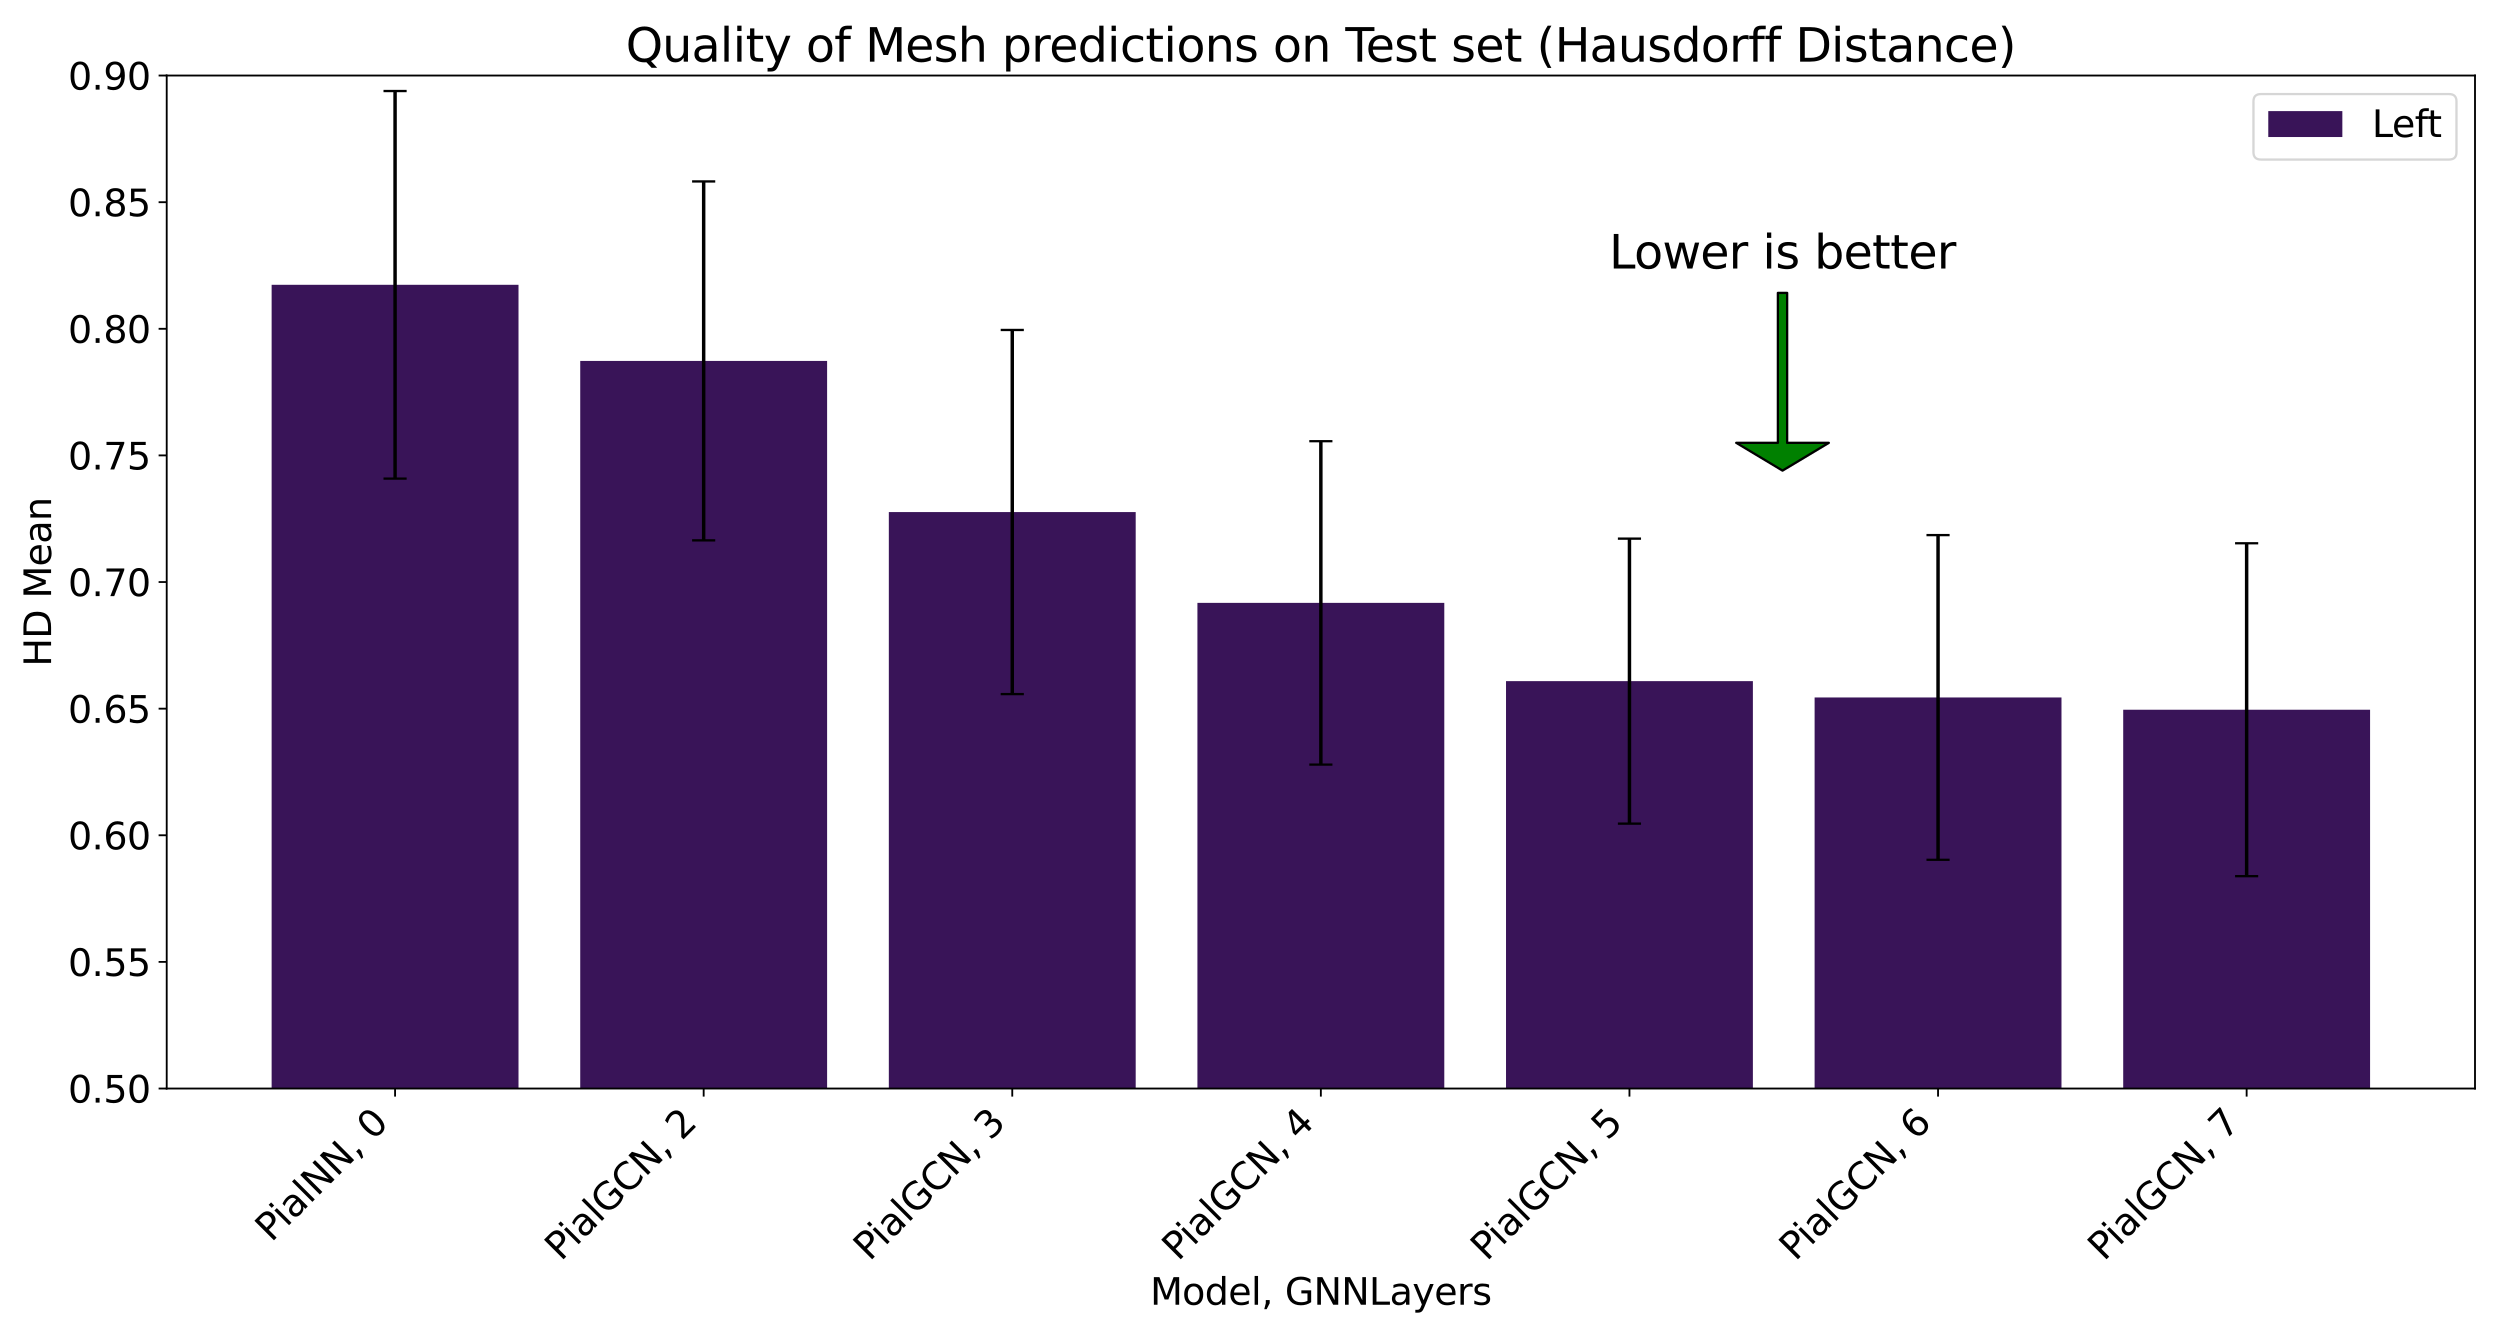 <?xml version="1.0" encoding="utf-8" standalone="no"?>
<!DOCTYPE svg PUBLIC "-//W3C//DTD SVG 1.1//EN"
  "http://www.w3.org/Graphics/SVG/1.1/DTD/svg11.dtd">
<svg xmlns:xlink="http://www.w3.org/1999/xlink" width="1080pt" height="576pt" viewBox="0 0 1080 576" xmlns="http://www.w3.org/2000/svg" version="1.1">
 <defs>
  <style type="text/css">*{stroke-linejoin: round; stroke-linecap: butt}</style>
 </defs>
 <g id="figure_1">
  <g id="patch_1">
   <path d="M 0 576 
L 1080 576 
L 1080 0 
L 0 0 
z
" style="fill: #ffffff"/>
  </g>
  <g id="axes_1">
   <g id="patch_2">
    <path d="M 72.02 470.242 
L 1069.2 470.242 
L 1069.2 32.64 
L 72.02 32.64 
z
" style="fill: #ffffff"/>
   </g>
   <g id="patch_3">
    <path d="M 117.346 1017.244 
L 223.997 1017.244 
L 223.997 123.046 
L 117.346 123.046 
z
" clip-path="url(#p17129c5c19)" style="fill: #391458"/>
   </g>
   <g id="patch_4">
    <path d="M 250.659 1017.244 
L 357.309 1017.244 
L 357.309 155.911 
L 250.659 155.911 
z
" clip-path="url(#p17129c5c19)" style="fill: #391458"/>
   </g>
   <g id="patch_5">
    <path d="M 383.972 1017.244 
L 490.622 1017.244 
L 490.622 221.202 
L 383.972 221.202 
z
" clip-path="url(#p17129c5c19)" style="fill: #391458"/>
   </g>
   <g id="patch_6">
    <path d="M 517.285 1017.244 
L 623.935 1017.244 
L 623.935 260.451 
L 517.285 260.451 
z
" clip-path="url(#p17129c5c19)" style="fill: #391458"/>
   </g>
   <g id="patch_7">
    <path d="M 650.598 1017.244 
L 757.248 1017.244 
L 757.248 294.247 
L 650.598 294.247 
z
" clip-path="url(#p17129c5c19)" style="fill: #391458"/>
   </g>
   <g id="patch_8">
    <path d="M 783.911 1017.244 
L 890.561 1017.244 
L 890.561 301.299 
L 783.911 301.299 
z
" clip-path="url(#p17129c5c19)" style="fill: #391458"/>
   </g>
   <g id="patch_9">
    <path d="M 917.223 1017.244 
L 1023.874 1017.244 
L 1023.874 306.596 
L 917.223 306.596 
z
" clip-path="url(#p17129c5c19)" style="fill: #391458"/>
   </g>
   <g id="patch_10">
    <path d="M 170.671 1017.244 
L 170.671 1017.244 
L 170.671 1017.244 
L 170.671 1017.244 
z
" clip-path="url(#p17129c5c19)" style="fill: #391458"/>
   </g>
   <g id="matplotlib.axis_1">
    <g id="xtick_1">
     <g id="line2d_1">
      <defs>
       <path id="mca1a9971de" d="M 0 0 
L 0 3.5 
" style="stroke: #000000; stroke-width: 0.8"/>
      </defs>
      <g>
       <use xlink:href="#mca1a9971de" x="170.671" y="470.242" style="stroke: #000000; stroke-width: 0.8"/>
      </g>
     </g>
     <g id="text_1">
      <!-- PialNN, 0 -->
      <g transform="translate(117.214 536.943) rotate(-45) scale(0.16 -0.16)">
       <defs>
        <path id="DejaVuSans-50" d="M 1259 4147 
L 1259 2394 
L 2053 2394 
Q 2494 2394 2734 2622 
Q 2975 2850 2975 3272 
Q 2975 3691 2734 3919 
Q 2494 4147 2053 4147 
L 1259 4147 
z
M 628 4666 
L 2053 4666 
Q 2838 4666 3239 4311 
Q 3641 3956 3641 3272 
Q 3641 2581 3239 2228 
Q 2838 1875 2053 1875 
L 1259 1875 
L 1259 0 
L 628 0 
L 628 4666 
z
" transform="scale(0.016)"/>
        <path id="DejaVuSans-69" d="M 603 3500 
L 1178 3500 
L 1178 0 
L 603 0 
L 603 3500 
z
M 603 4863 
L 1178 4863 
L 1178 4134 
L 603 4134 
L 603 4863 
z
" transform="scale(0.016)"/>
        <path id="DejaVuSans-61" d="M 2194 1759 
Q 1497 1759 1228 1600 
Q 959 1441 959 1056 
Q 959 750 1161 570 
Q 1363 391 1709 391 
Q 2188 391 2477 730 
Q 2766 1069 2766 1631 
L 2766 1759 
L 2194 1759 
z
M 3341 1997 
L 3341 0 
L 2766 0 
L 2766 531 
Q 2569 213 2275 61 
Q 1981 -91 1556 -91 
Q 1019 -91 701 211 
Q 384 513 384 1019 
Q 384 1609 779 1909 
Q 1175 2209 1959 2209 
L 2766 2209 
L 2766 2266 
Q 2766 2663 2505 2880 
Q 2244 3097 1772 3097 
Q 1472 3097 1187 3025 
Q 903 2953 641 2809 
L 641 3341 
Q 956 3463 1253 3523 
Q 1550 3584 1831 3584 
Q 2591 3584 2966 3190 
Q 3341 2797 3341 1997 
z
" transform="scale(0.016)"/>
        <path id="DejaVuSans-6c" d="M 603 4863 
L 1178 4863 
L 1178 0 
L 603 0 
L 603 4863 
z
" transform="scale(0.016)"/>
        <path id="DejaVuSans-4e" d="M 628 4666 
L 1478 4666 
L 3547 763 
L 3547 4666 
L 4159 4666 
L 4159 0 
L 3309 0 
L 1241 3903 
L 1241 0 
L 628 0 
L 628 4666 
z
" transform="scale(0.016)"/>
        <path id="DejaVuSans-2c" d="M 750 794 
L 1409 794 
L 1409 256 
L 897 -744 
L 494 -744 
L 750 256 
L 750 794 
z
" transform="scale(0.016)"/>
        <path id="DejaVuSans-20" transform="scale(0.016)"/>
        <path id="DejaVuSans-30" d="M 2034 4250 
Q 1547 4250 1301 3770 
Q 1056 3291 1056 2328 
Q 1056 1369 1301 889 
Q 1547 409 2034 409 
Q 2525 409 2770 889 
Q 3016 1369 3016 2328 
Q 3016 3291 2770 3770 
Q 2525 4250 2034 4250 
z
M 2034 4750 
Q 2819 4750 3233 4129 
Q 3647 3509 3647 2328 
Q 3647 1150 3233 529 
Q 2819 -91 2034 -91 
Q 1250 -91 836 529 
Q 422 1150 422 2328 
Q 422 3509 836 4129 
Q 1250 4750 2034 4750 
z
" transform="scale(0.016)"/>
       </defs>
       <use xlink:href="#DejaVuSans-50"/>
       <use xlink:href="#DejaVuSans-69" x="58.053"/>
       <use xlink:href="#DejaVuSans-61" x="85.836"/>
       <use xlink:href="#DejaVuSans-6c" x="147.115"/>
       <use xlink:href="#DejaVuSans-4e" x="174.898"/>
       <use xlink:href="#DejaVuSans-4e" x="249.703"/>
       <use xlink:href="#DejaVuSans-2c" x="324.508"/>
       <use xlink:href="#DejaVuSans-20" x="356.295"/>
       <use xlink:href="#DejaVuSans-30" x="388.082"/>
      </g>
     </g>
    </g>
    <g id="xtick_2">
     <g id="line2d_2">
      <g>
       <use xlink:href="#mca1a9971de" x="303.984" y="470.242" style="stroke: #000000; stroke-width: 0.8"/>
      </g>
     </g>
     <g id="text_2">
      <!-- PialGCN, 2 -->
      <g transform="translate(242.325 545.145) rotate(-45) scale(0.16 -0.16)">
       <defs>
        <path id="DejaVuSans-47" d="M 3809 666 
L 3809 1919 
L 2778 1919 
L 2778 2438 
L 4434 2438 
L 4434 434 
Q 4069 175 3628 42 
Q 3188 -91 2688 -91 
Q 1594 -91 976 548 
Q 359 1188 359 2328 
Q 359 3472 976 4111 
Q 1594 4750 2688 4750 
Q 3144 4750 3555 4637 
Q 3966 4525 4313 4306 
L 4313 3634 
Q 3963 3931 3569 4081 
Q 3175 4231 2741 4231 
Q 1884 4231 1454 3753 
Q 1025 3275 1025 2328 
Q 1025 1384 1454 906 
Q 1884 428 2741 428 
Q 3075 428 3337 486 
Q 3600 544 3809 666 
z
" transform="scale(0.016)"/>
        <path id="DejaVuSans-43" d="M 4122 4306 
L 4122 3641 
Q 3803 3938 3442 4084 
Q 3081 4231 2675 4231 
Q 1875 4231 1450 3742 
Q 1025 3253 1025 2328 
Q 1025 1406 1450 917 
Q 1875 428 2675 428 
Q 3081 428 3442 575 
Q 3803 722 4122 1019 
L 4122 359 
Q 3791 134 3420 21 
Q 3050 -91 2638 -91 
Q 1578 -91 968 557 
Q 359 1206 359 2328 
Q 359 3453 968 4101 
Q 1578 4750 2638 4750 
Q 3056 4750 3426 4639 
Q 3797 4528 4122 4306 
z
" transform="scale(0.016)"/>
        <path id="DejaVuSans-32" d="M 1228 531 
L 3431 531 
L 3431 0 
L 469 0 
L 469 531 
Q 828 903 1448 1529 
Q 2069 2156 2228 2338 
Q 2531 2678 2651 2914 
Q 2772 3150 2772 3378 
Q 2772 3750 2511 3984 
Q 2250 4219 1831 4219 
Q 1534 4219 1204 4116 
Q 875 4013 500 3803 
L 500 4441 
Q 881 4594 1212 4672 
Q 1544 4750 1819 4750 
Q 2544 4750 2975 4387 
Q 3406 4025 3406 3419 
Q 3406 3131 3298 2873 
Q 3191 2616 2906 2266 
Q 2828 2175 2409 1742 
Q 1991 1309 1228 531 
z
" transform="scale(0.016)"/>
       </defs>
       <use xlink:href="#DejaVuSans-50"/>
       <use xlink:href="#DejaVuSans-69" x="58.053"/>
       <use xlink:href="#DejaVuSans-61" x="85.836"/>
       <use xlink:href="#DejaVuSans-6c" x="147.115"/>
       <use xlink:href="#DejaVuSans-47" x="174.898"/>
       <use xlink:href="#DejaVuSans-43" x="252.389"/>
       <use xlink:href="#DejaVuSans-4e" x="322.213"/>
       <use xlink:href="#DejaVuSans-2c" x="397.018"/>
       <use xlink:href="#DejaVuSans-20" x="428.805"/>
       <use xlink:href="#DejaVuSans-32" x="460.592"/>
      </g>
     </g>
    </g>
    <g id="xtick_3">
     <g id="line2d_3">
      <g>
       <use xlink:href="#mca1a9971de" x="437.297" y="470.242" style="stroke: #000000; stroke-width: 0.8"/>
      </g>
     </g>
     <g id="text_3">
      <!-- PialGCN, 3 -->
      <g transform="translate(375.637 545.145) rotate(-45) scale(0.16 -0.16)">
       <defs>
        <path id="DejaVuSans-33" d="M 2597 2516 
Q 3050 2419 3304 2112 
Q 3559 1806 3559 1356 
Q 3559 666 3084 287 
Q 2609 -91 1734 -91 
Q 1441 -91 1130 -33 
Q 819 25 488 141 
L 488 750 
Q 750 597 1062 519 
Q 1375 441 1716 441 
Q 2309 441 2620 675 
Q 2931 909 2931 1356 
Q 2931 1769 2642 2001 
Q 2353 2234 1838 2234 
L 1294 2234 
L 1294 2753 
L 1863 2753 
Q 2328 2753 2575 2939 
Q 2822 3125 2822 3475 
Q 2822 3834 2567 4026 
Q 2313 4219 1838 4219 
Q 1578 4219 1281 4162 
Q 984 4106 628 3988 
L 628 4550 
Q 988 4650 1302 4700 
Q 1616 4750 1894 4750 
Q 2613 4750 3031 4423 
Q 3450 4097 3450 3541 
Q 3450 3153 3228 2886 
Q 3006 2619 2597 2516 
z
" transform="scale(0.016)"/>
       </defs>
       <use xlink:href="#DejaVuSans-50"/>
       <use xlink:href="#DejaVuSans-69" x="58.053"/>
       <use xlink:href="#DejaVuSans-61" x="85.836"/>
       <use xlink:href="#DejaVuSans-6c" x="147.115"/>
       <use xlink:href="#DejaVuSans-47" x="174.898"/>
       <use xlink:href="#DejaVuSans-43" x="252.389"/>
       <use xlink:href="#DejaVuSans-4e" x="322.213"/>
       <use xlink:href="#DejaVuSans-2c" x="397.018"/>
       <use xlink:href="#DejaVuSans-20" x="428.805"/>
       <use xlink:href="#DejaVuSans-33" x="460.592"/>
      </g>
     </g>
    </g>
    <g id="xtick_4">
     <g id="line2d_4">
      <g>
       <use xlink:href="#mca1a9971de" x="570.61" y="470.242" style="stroke: #000000; stroke-width: 0.8"/>
      </g>
     </g>
     <g id="text_4">
      <!-- PialGCN, 4 -->
      <g transform="translate(508.95 545.145) rotate(-45) scale(0.16 -0.16)">
       <defs>
        <path id="DejaVuSans-34" d="M 2419 4116 
L 825 1625 
L 2419 1625 
L 2419 4116 
z
M 2253 4666 
L 3047 4666 
L 3047 1625 
L 3713 1625 
L 3713 1100 
L 3047 1100 
L 3047 0 
L 2419 0 
L 2419 1100 
L 313 1100 
L 313 1709 
L 2253 4666 
z
" transform="scale(0.016)"/>
       </defs>
       <use xlink:href="#DejaVuSans-50"/>
       <use xlink:href="#DejaVuSans-69" x="58.053"/>
       <use xlink:href="#DejaVuSans-61" x="85.836"/>
       <use xlink:href="#DejaVuSans-6c" x="147.115"/>
       <use xlink:href="#DejaVuSans-47" x="174.898"/>
       <use xlink:href="#DejaVuSans-43" x="252.389"/>
       <use xlink:href="#DejaVuSans-4e" x="322.213"/>
       <use xlink:href="#DejaVuSans-2c" x="397.018"/>
       <use xlink:href="#DejaVuSans-20" x="428.805"/>
       <use xlink:href="#DejaVuSans-34" x="460.592"/>
      </g>
     </g>
    </g>
    <g id="xtick_5">
     <g id="line2d_5">
      <g>
       <use xlink:href="#mca1a9971de" x="703.923" y="470.242" style="stroke: #000000; stroke-width: 0.8"/>
      </g>
     </g>
     <g id="text_5">
      <!-- PialGCN, 5 -->
      <g transform="translate(642.263 545.145) rotate(-45) scale(0.16 -0.16)">
       <defs>
        <path id="DejaVuSans-35" d="M 691 4666 
L 3169 4666 
L 3169 4134 
L 1269 4134 
L 1269 2991 
Q 1406 3038 1543 3061 
Q 1681 3084 1819 3084 
Q 2600 3084 3056 2656 
Q 3513 2228 3513 1497 
Q 3513 744 3044 326 
Q 2575 -91 1722 -91 
Q 1428 -91 1123 -41 
Q 819 9 494 109 
L 494 744 
Q 775 591 1075 516 
Q 1375 441 1709 441 
Q 2250 441 2565 725 
Q 2881 1009 2881 1497 
Q 2881 1984 2565 2268 
Q 2250 2553 1709 2553 
Q 1456 2553 1204 2497 
Q 953 2441 691 2322 
L 691 4666 
z
" transform="scale(0.016)"/>
       </defs>
       <use xlink:href="#DejaVuSans-50"/>
       <use xlink:href="#DejaVuSans-69" x="58.053"/>
       <use xlink:href="#DejaVuSans-61" x="85.836"/>
       <use xlink:href="#DejaVuSans-6c" x="147.115"/>
       <use xlink:href="#DejaVuSans-47" x="174.898"/>
       <use xlink:href="#DejaVuSans-43" x="252.389"/>
       <use xlink:href="#DejaVuSans-4e" x="322.213"/>
       <use xlink:href="#DejaVuSans-2c" x="397.018"/>
       <use xlink:href="#DejaVuSans-20" x="428.805"/>
       <use xlink:href="#DejaVuSans-35" x="460.592"/>
      </g>
     </g>
    </g>
    <g id="xtick_6">
     <g id="line2d_6">
      <g>
       <use xlink:href="#mca1a9971de" x="837.236" y="470.242" style="stroke: #000000; stroke-width: 0.8"/>
      </g>
     </g>
     <g id="text_6">
      <!-- PialGCN, 6 -->
      <g transform="translate(775.576 545.145) rotate(-45) scale(0.16 -0.16)">
       <defs>
        <path id="DejaVuSans-36" d="M 2113 2584 
Q 1688 2584 1439 2293 
Q 1191 2003 1191 1497 
Q 1191 994 1439 701 
Q 1688 409 2113 409 
Q 2538 409 2786 701 
Q 3034 994 3034 1497 
Q 3034 2003 2786 2293 
Q 2538 2584 2113 2584 
z
M 3366 4563 
L 3366 3988 
Q 3128 4100 2886 4159 
Q 2644 4219 2406 4219 
Q 1781 4219 1451 3797 
Q 1122 3375 1075 2522 
Q 1259 2794 1537 2939 
Q 1816 3084 2150 3084 
Q 2853 3084 3261 2657 
Q 3669 2231 3669 1497 
Q 3669 778 3244 343 
Q 2819 -91 2113 -91 
Q 1303 -91 875 529 
Q 447 1150 447 2328 
Q 447 3434 972 4092 
Q 1497 4750 2381 4750 
Q 2619 4750 2861 4703 
Q 3103 4656 3366 4563 
z
" transform="scale(0.016)"/>
       </defs>
       <use xlink:href="#DejaVuSans-50"/>
       <use xlink:href="#DejaVuSans-69" x="58.053"/>
       <use xlink:href="#DejaVuSans-61" x="85.836"/>
       <use xlink:href="#DejaVuSans-6c" x="147.115"/>
       <use xlink:href="#DejaVuSans-47" x="174.898"/>
       <use xlink:href="#DejaVuSans-43" x="252.389"/>
       <use xlink:href="#DejaVuSans-4e" x="322.213"/>
       <use xlink:href="#DejaVuSans-2c" x="397.018"/>
       <use xlink:href="#DejaVuSans-20" x="428.805"/>
       <use xlink:href="#DejaVuSans-36" x="460.592"/>
      </g>
     </g>
    </g>
    <g id="xtick_7">
     <g id="line2d_7">
      <g>
       <use xlink:href="#mca1a9971de" x="970.549" y="470.242" style="stroke: #000000; stroke-width: 0.8"/>
      </g>
     </g>
     <g id="text_7">
      <!-- PialGCN, 7 -->
      <g transform="translate(908.889 545.145) rotate(-45) scale(0.16 -0.16)">
       <defs>
        <path id="DejaVuSans-37" d="M 525 4666 
L 3525 4666 
L 3525 4397 
L 1831 0 
L 1172 0 
L 2766 4134 
L 525 4134 
L 525 4666 
z
" transform="scale(0.016)"/>
       </defs>
       <use xlink:href="#DejaVuSans-50"/>
       <use xlink:href="#DejaVuSans-69" x="58.053"/>
       <use xlink:href="#DejaVuSans-61" x="85.836"/>
       <use xlink:href="#DejaVuSans-6c" x="147.115"/>
       <use xlink:href="#DejaVuSans-47" x="174.898"/>
       <use xlink:href="#DejaVuSans-43" x="252.389"/>
       <use xlink:href="#DejaVuSans-4e" x="322.213"/>
       <use xlink:href="#DejaVuSans-2c" x="397.018"/>
       <use xlink:href="#DejaVuSans-20" x="428.805"/>
       <use xlink:href="#DejaVuSans-37" x="460.592"/>
      </g>
     </g>
    </g>
    <g id="text_8">
     <!-- Model, GNNLayers -->
     <g transform="translate(496.861 563.656) scale(0.16 -0.16)">
      <defs>
       <path id="DejaVuSans-4d" d="M 628 4666 
L 1569 4666 
L 2759 1491 
L 3956 4666 
L 4897 4666 
L 4897 0 
L 4281 0 
L 4281 4097 
L 3078 897 
L 2444 897 
L 1241 4097 
L 1241 0 
L 628 0 
L 628 4666 
z
" transform="scale(0.016)"/>
       <path id="DejaVuSans-6f" d="M 1959 3097 
Q 1497 3097 1228 2736 
Q 959 2375 959 1747 
Q 959 1119 1226 758 
Q 1494 397 1959 397 
Q 2419 397 2687 759 
Q 2956 1122 2956 1747 
Q 2956 2369 2687 2733 
Q 2419 3097 1959 3097 
z
M 1959 3584 
Q 2709 3584 3137 3096 
Q 3566 2609 3566 1747 
Q 3566 888 3137 398 
Q 2709 -91 1959 -91 
Q 1206 -91 779 398 
Q 353 888 353 1747 
Q 353 2609 779 3096 
Q 1206 3584 1959 3584 
z
" transform="scale(0.016)"/>
       <path id="DejaVuSans-64" d="M 2906 2969 
L 2906 4863 
L 3481 4863 
L 3481 0 
L 2906 0 
L 2906 525 
Q 2725 213 2448 61 
Q 2172 -91 1784 -91 
Q 1150 -91 751 415 
Q 353 922 353 1747 
Q 353 2572 751 3078 
Q 1150 3584 1784 3584 
Q 2172 3584 2448 3432 
Q 2725 3281 2906 2969 
z
M 947 1747 
Q 947 1113 1208 752 
Q 1469 391 1925 391 
Q 2381 391 2643 752 
Q 2906 1113 2906 1747 
Q 2906 2381 2643 2742 
Q 2381 3103 1925 3103 
Q 1469 3103 1208 2742 
Q 947 2381 947 1747 
z
" transform="scale(0.016)"/>
       <path id="DejaVuSans-65" d="M 3597 1894 
L 3597 1613 
L 953 1613 
Q 991 1019 1311 708 
Q 1631 397 2203 397 
Q 2534 397 2845 478 
Q 3156 559 3463 722 
L 3463 178 
Q 3153 47 2828 -22 
Q 2503 -91 2169 -91 
Q 1331 -91 842 396 
Q 353 884 353 1716 
Q 353 2575 817 3079 
Q 1281 3584 2069 3584 
Q 2775 3584 3186 3129 
Q 3597 2675 3597 1894 
z
M 3022 2063 
Q 3016 2534 2758 2815 
Q 2500 3097 2075 3097 
Q 1594 3097 1305 2825 
Q 1016 2553 972 2059 
L 3022 2063 
z
" transform="scale(0.016)"/>
       <path id="DejaVuSans-4c" d="M 628 4666 
L 1259 4666 
L 1259 531 
L 3531 531 
L 3531 0 
L 628 0 
L 628 4666 
z
" transform="scale(0.016)"/>
       <path id="DejaVuSans-79" d="M 2059 -325 
Q 1816 -950 1584 -1140 
Q 1353 -1331 966 -1331 
L 506 -1331 
L 506 -850 
L 844 -850 
Q 1081 -850 1212 -737 
Q 1344 -625 1503 -206 
L 1606 56 
L 191 3500 
L 800 3500 
L 1894 763 
L 2988 3500 
L 3597 3500 
L 2059 -325 
z
" transform="scale(0.016)"/>
       <path id="DejaVuSans-72" d="M 2631 2963 
Q 2534 3019 2420 3045 
Q 2306 3072 2169 3072 
Q 1681 3072 1420 2755 
Q 1159 2438 1159 1844 
L 1159 0 
L 581 0 
L 581 3500 
L 1159 3500 
L 1159 2956 
Q 1341 3275 1631 3429 
Q 1922 3584 2338 3584 
Q 2397 3584 2469 3576 
Q 2541 3569 2628 3553 
L 2631 2963 
z
" transform="scale(0.016)"/>
       <path id="DejaVuSans-73" d="M 2834 3397 
L 2834 2853 
Q 2591 2978 2328 3040 
Q 2066 3103 1784 3103 
Q 1356 3103 1142 2972 
Q 928 2841 928 2578 
Q 928 2378 1081 2264 
Q 1234 2150 1697 2047 
L 1894 2003 
Q 2506 1872 2764 1633 
Q 3022 1394 3022 966 
Q 3022 478 2636 193 
Q 2250 -91 1575 -91 
Q 1294 -91 989 -36 
Q 684 19 347 128 
L 347 722 
Q 666 556 975 473 
Q 1284 391 1588 391 
Q 1994 391 2212 530 
Q 2431 669 2431 922 
Q 2431 1156 2273 1281 
Q 2116 1406 1581 1522 
L 1381 1569 
Q 847 1681 609 1914 
Q 372 2147 372 2553 
Q 372 3047 722 3315 
Q 1072 3584 1716 3584 
Q 2034 3584 2315 3537 
Q 2597 3491 2834 3397 
z
" transform="scale(0.016)"/>
      </defs>
      <use xlink:href="#DejaVuSans-4d"/>
      <use xlink:href="#DejaVuSans-6f" x="86.279"/>
      <use xlink:href="#DejaVuSans-64" x="147.461"/>
      <use xlink:href="#DejaVuSans-65" x="210.938"/>
      <use xlink:href="#DejaVuSans-6c" x="272.461"/>
      <use xlink:href="#DejaVuSans-2c" x="300.244"/>
      <use xlink:href="#DejaVuSans-20" x="332.031"/>
      <use xlink:href="#DejaVuSans-47" x="363.818"/>
      <use xlink:href="#DejaVuSans-4e" x="441.309"/>
      <use xlink:href="#DejaVuSans-4e" x="516.113"/>
      <use xlink:href="#DejaVuSans-4c" x="590.918"/>
      <use xlink:href="#DejaVuSans-61" x="646.631"/>
      <use xlink:href="#DejaVuSans-79" x="707.91"/>
      <use xlink:href="#DejaVuSans-65" x="767.09"/>
      <use xlink:href="#DejaVuSans-72" x="828.613"/>
      <use xlink:href="#DejaVuSans-73" x="869.727"/>
     </g>
    </g>
   </g>
   <g id="matplotlib.axis_2">
    <g id="ytick_1">
     <g id="line2d_8">
      <defs>
       <path id="md575230aad" d="M 0 0 
L -3.5 0 
" style="stroke: #000000; stroke-width: 0.8"/>
      </defs>
      <g>
       <use xlink:href="#md575230aad" x="72.02" y="470.242" style="stroke: #000000; stroke-width: 0.8"/>
      </g>
     </g>
     <g id="text_9">
      <!-- 0.50 -->
      <g transform="translate(29.395 476.321) scale(0.16 -0.16)">
       <defs>
        <path id="DejaVuSans-2e" d="M 684 794 
L 1344 794 
L 1344 0 
L 684 0 
L 684 794 
z
" transform="scale(0.016)"/>
       </defs>
       <use xlink:href="#DejaVuSans-30"/>
       <use xlink:href="#DejaVuSans-2e" x="63.623"/>
       <use xlink:href="#DejaVuSans-35" x="95.41"/>
       <use xlink:href="#DejaVuSans-30" x="159.033"/>
      </g>
     </g>
    </g>
    <g id="ytick_2">
     <g id="line2d_9">
      <g>
       <use xlink:href="#md575230aad" x="72.02" y="415.542" style="stroke: #000000; stroke-width: 0.8"/>
      </g>
     </g>
     <g id="text_10">
      <!-- 0.55 -->
      <g transform="translate(29.395 421.62) scale(0.16 -0.16)">
       <use xlink:href="#DejaVuSans-30"/>
       <use xlink:href="#DejaVuSans-2e" x="63.623"/>
       <use xlink:href="#DejaVuSans-35" x="95.41"/>
       <use xlink:href="#DejaVuSans-35" x="159.033"/>
      </g>
     </g>
    </g>
    <g id="ytick_3">
     <g id="line2d_10">
      <g>
       <use xlink:href="#md575230aad" x="72.02" y="360.841" style="stroke: #000000; stroke-width: 0.8"/>
      </g>
     </g>
     <g id="text_11">
      <!-- 0.60 -->
      <g transform="translate(29.395 366.92) scale(0.16 -0.16)">
       <use xlink:href="#DejaVuSans-30"/>
       <use xlink:href="#DejaVuSans-2e" x="63.623"/>
       <use xlink:href="#DejaVuSans-36" x="95.41"/>
       <use xlink:href="#DejaVuSans-30" x="159.033"/>
      </g>
     </g>
    </g>
    <g id="ytick_4">
     <g id="line2d_11">
      <g>
       <use xlink:href="#md575230aad" x="72.02" y="306.141" style="stroke: #000000; stroke-width: 0.8"/>
      </g>
     </g>
     <g id="text_12">
      <!-- 0.65 -->
      <g transform="translate(29.395 312.22) scale(0.16 -0.16)">
       <use xlink:href="#DejaVuSans-30"/>
       <use xlink:href="#DejaVuSans-2e" x="63.623"/>
       <use xlink:href="#DejaVuSans-36" x="95.41"/>
       <use xlink:href="#DejaVuSans-35" x="159.033"/>
      </g>
     </g>
    </g>
    <g id="ytick_5">
     <g id="line2d_12">
      <g>
       <use xlink:href="#md575230aad" x="72.02" y="251.441" style="stroke: #000000; stroke-width: 0.8"/>
      </g>
     </g>
     <g id="text_13">
      <!-- 0.70 -->
      <g transform="translate(29.395 257.52) scale(0.16 -0.16)">
       <use xlink:href="#DejaVuSans-30"/>
       <use xlink:href="#DejaVuSans-2e" x="63.623"/>
       <use xlink:href="#DejaVuSans-37" x="95.41"/>
       <use xlink:href="#DejaVuSans-30" x="159.033"/>
      </g>
     </g>
    </g>
    <g id="ytick_6">
     <g id="line2d_13">
      <g>
       <use xlink:href="#md575230aad" x="72.02" y="196.741" style="stroke: #000000; stroke-width: 0.8"/>
      </g>
     </g>
     <g id="text_14">
      <!-- 0.75 -->
      <g transform="translate(29.395 202.819) scale(0.16 -0.16)">
       <use xlink:href="#DejaVuSans-30"/>
       <use xlink:href="#DejaVuSans-2e" x="63.623"/>
       <use xlink:href="#DejaVuSans-37" x="95.41"/>
       <use xlink:href="#DejaVuSans-35" x="159.033"/>
      </g>
     </g>
    </g>
    <g id="ytick_7">
     <g id="line2d_14">
      <g>
       <use xlink:href="#md575230aad" x="72.02" y="142.04" style="stroke: #000000; stroke-width: 0.8"/>
      </g>
     </g>
     <g id="text_15">
      <!-- 0.80 -->
      <g transform="translate(29.395 148.119) scale(0.16 -0.16)">
       <defs>
        <path id="DejaVuSans-38" d="M 2034 2216 
Q 1584 2216 1326 1975 
Q 1069 1734 1069 1313 
Q 1069 891 1326 650 
Q 1584 409 2034 409 
Q 2484 409 2743 651 
Q 3003 894 3003 1313 
Q 3003 1734 2745 1975 
Q 2488 2216 2034 2216 
z
M 1403 2484 
Q 997 2584 770 2862 
Q 544 3141 544 3541 
Q 544 4100 942 4425 
Q 1341 4750 2034 4750 
Q 2731 4750 3128 4425 
Q 3525 4100 3525 3541 
Q 3525 3141 3298 2862 
Q 3072 2584 2669 2484 
Q 3125 2378 3379 2068 
Q 3634 1759 3634 1313 
Q 3634 634 3220 271 
Q 2806 -91 2034 -91 
Q 1263 -91 848 271 
Q 434 634 434 1313 
Q 434 1759 690 2068 
Q 947 2378 1403 2484 
z
M 1172 3481 
Q 1172 3119 1398 2916 
Q 1625 2713 2034 2713 
Q 2441 2713 2670 2916 
Q 2900 3119 2900 3481 
Q 2900 3844 2670 4047 
Q 2441 4250 2034 4250 
Q 1625 4250 1398 4047 
Q 1172 3844 1172 3481 
z
" transform="scale(0.016)"/>
       </defs>
       <use xlink:href="#DejaVuSans-30"/>
       <use xlink:href="#DejaVuSans-2e" x="63.623"/>
       <use xlink:href="#DejaVuSans-38" x="95.41"/>
       <use xlink:href="#DejaVuSans-30" x="159.033"/>
      </g>
     </g>
    </g>
    <g id="ytick_8">
     <g id="line2d_15">
      <g>
       <use xlink:href="#md575230aad" x="72.02" y="87.34" style="stroke: #000000; stroke-width: 0.8"/>
      </g>
     </g>
     <g id="text_16">
      <!-- 0.85 -->
      <g transform="translate(29.395 93.419) scale(0.16 -0.16)">
       <use xlink:href="#DejaVuSans-30"/>
       <use xlink:href="#DejaVuSans-2e" x="63.623"/>
       <use xlink:href="#DejaVuSans-38" x="95.41"/>
       <use xlink:href="#DejaVuSans-35" x="159.033"/>
      </g>
     </g>
    </g>
    <g id="ytick_9">
     <g id="line2d_16">
      <g>
       <use xlink:href="#md575230aad" x="72.02" y="32.64" style="stroke: #000000; stroke-width: 0.8"/>
      </g>
     </g>
     <g id="text_17">
      <!-- 0.90 -->
      <g transform="translate(29.395 38.719) scale(0.16 -0.16)">
       <defs>
        <path id="DejaVuSans-39" d="M 703 97 
L 703 672 
Q 941 559 1184 500 
Q 1428 441 1663 441 
Q 2288 441 2617 861 
Q 2947 1281 2994 2138 
Q 2813 1869 2534 1725 
Q 2256 1581 1919 1581 
Q 1219 1581 811 2004 
Q 403 2428 403 3163 
Q 403 3881 828 4315 
Q 1253 4750 1959 4750 
Q 2769 4750 3195 4129 
Q 3622 3509 3622 2328 
Q 3622 1225 3098 567 
Q 2575 -91 1691 -91 
Q 1453 -91 1209 -44 
Q 966 3 703 97 
z
M 1959 2075 
Q 2384 2075 2632 2365 
Q 2881 2656 2881 3163 
Q 2881 3666 2632 3958 
Q 2384 4250 1959 4250 
Q 1534 4250 1286 3958 
Q 1038 3666 1038 3163 
Q 1038 2656 1286 2365 
Q 1534 2075 1959 2075 
z
" transform="scale(0.016)"/>
       </defs>
       <use xlink:href="#DejaVuSans-30"/>
       <use xlink:href="#DejaVuSans-2e" x="63.623"/>
       <use xlink:href="#DejaVuSans-39" x="95.41"/>
       <use xlink:href="#DejaVuSans-30" x="159.033"/>
      </g>
     </g>
    </g>
    <g id="text_18">
     <!-- HD Mean -->
     <g transform="translate(22.067 287.957) rotate(-90) scale(0.16 -0.16)">
      <defs>
       <path id="DejaVuSans-48" d="M 628 4666 
L 1259 4666 
L 1259 2753 
L 3553 2753 
L 3553 4666 
L 4184 4666 
L 4184 0 
L 3553 0 
L 3553 2222 
L 1259 2222 
L 1259 0 
L 628 0 
L 628 4666 
z
" transform="scale(0.016)"/>
       <path id="DejaVuSans-44" d="M 1259 4147 
L 1259 519 
L 2022 519 
Q 2988 519 3436 956 
Q 3884 1394 3884 2338 
Q 3884 3275 3436 3711 
Q 2988 4147 2022 4147 
L 1259 4147 
z
M 628 4666 
L 1925 4666 
Q 3281 4666 3915 4102 
Q 4550 3538 4550 2338 
Q 4550 1131 3912 565 
Q 3275 0 1925 0 
L 628 0 
L 628 4666 
z
" transform="scale(0.016)"/>
       <path id="DejaVuSans-6e" d="M 3513 2113 
L 3513 0 
L 2938 0 
L 2938 2094 
Q 2938 2591 2744 2837 
Q 2550 3084 2163 3084 
Q 1697 3084 1428 2787 
Q 1159 2491 1159 1978 
L 1159 0 
L 581 0 
L 581 3500 
L 1159 3500 
L 1159 2956 
Q 1366 3272 1645 3428 
Q 1925 3584 2291 3584 
Q 2894 3584 3203 3211 
Q 3513 2838 3513 2113 
z
" transform="scale(0.016)"/>
      </defs>
      <use xlink:href="#DejaVuSans-48"/>
      <use xlink:href="#DejaVuSans-44" x="75.195"/>
      <use xlink:href="#DejaVuSans-20" x="152.197"/>
      <use xlink:href="#DejaVuSans-4d" x="183.984"/>
      <use xlink:href="#DejaVuSans-65" x="270.264"/>
      <use xlink:href="#DejaVuSans-61" x="331.787"/>
      <use xlink:href="#DejaVuSans-6e" x="393.066"/>
     </g>
    </g>
   </g>
   <g id="line2d_17">
    <path clip-path="url(#p17129c5c19)" style="fill: none; stroke: #424242; stroke-width: 2.25; stroke-linecap: square"/>
   </g>
   <g id="line2d_18">
    <path clip-path="url(#p17129c5c19)" style="fill: none; stroke: #424242; stroke-width: 2.25; stroke-linecap: square"/>
   </g>
   <g id="line2d_19">
    <path clip-path="url(#p17129c5c19)" style="fill: none; stroke: #424242; stroke-width: 2.25; stroke-linecap: square"/>
   </g>
   <g id="line2d_20">
    <path clip-path="url(#p17129c5c19)" style="fill: none; stroke: #424242; stroke-width: 2.25; stroke-linecap: square"/>
   </g>
   <g id="line2d_21">
    <path clip-path="url(#p17129c5c19)" style="fill: none; stroke: #424242; stroke-width: 2.25; stroke-linecap: square"/>
   </g>
   <g id="line2d_22">
    <path clip-path="url(#p17129c5c19)" style="fill: none; stroke: #424242; stroke-width: 2.25; stroke-linecap: square"/>
   </g>
   <g id="line2d_23">
    <path clip-path="url(#p17129c5c19)" style="fill: none; stroke: #424242; stroke-width: 2.25; stroke-linecap: square"/>
   </g>
   <g id="LineCollection_1">
    <path d="M 170.671 206.76 
L 170.671 39.331 
" clip-path="url(#p17129c5c19)" style="fill: none; stroke: #000000; stroke-width: 1.5"/>
   </g>
   <g id="line2d_24">
    <defs>
     <path id="m6da716b2fe" d="M 5 0 
L -5 -0 
" style="stroke: #000000"/>
    </defs>
    <g clip-path="url(#p17129c5c19)">
     <use xlink:href="#m6da716b2fe" x="170.671" y="206.76" style="stroke: #000000"/>
    </g>
   </g>
   <g id="line2d_25">
    <g clip-path="url(#p17129c5c19)">
     <use xlink:href="#m6da716b2fe" x="170.671" y="39.331" style="stroke: #000000"/>
    </g>
   </g>
   <g id="LineCollection_2">
    <path d="M 303.984 233.439 
L 303.984 78.383 
" clip-path="url(#p17129c5c19)" style="fill: none; stroke: #000000; stroke-width: 1.5"/>
   </g>
   <g id="line2d_26">
    <g clip-path="url(#p17129c5c19)">
     <use xlink:href="#m6da716b2fe" x="303.984" y="233.439" style="stroke: #000000"/>
    </g>
   </g>
   <g id="line2d_27">
    <g clip-path="url(#p17129c5c19)">
     <use xlink:href="#m6da716b2fe" x="303.984" y="78.383" style="stroke: #000000"/>
    </g>
   </g>
   <g id="LineCollection_3">
    <path d="M 437.297 299.857 
L 437.297 142.547 
" clip-path="url(#p17129c5c19)" style="fill: none; stroke: #000000; stroke-width: 1.5"/>
   </g>
   <g id="line2d_28">
    <g clip-path="url(#p17129c5c19)">
     <use xlink:href="#m6da716b2fe" x="437.297" y="299.857" style="stroke: #000000"/>
    </g>
   </g>
   <g id="line2d_29">
    <g clip-path="url(#p17129c5c19)">
     <use xlink:href="#m6da716b2fe" x="437.297" y="142.547" style="stroke: #000000"/>
    </g>
   </g>
   <g id="LineCollection_4">
    <path d="M 570.61 330.307 
L 570.61 190.594 
" clip-path="url(#p17129c5c19)" style="fill: none; stroke: #000000; stroke-width: 1.5"/>
   </g>
   <g id="line2d_30">
    <g clip-path="url(#p17129c5c19)">
     <use xlink:href="#m6da716b2fe" x="570.61" y="330.307" style="stroke: #000000"/>
    </g>
   </g>
   <g id="line2d_31">
    <g clip-path="url(#p17129c5c19)">
     <use xlink:href="#m6da716b2fe" x="570.61" y="190.594" style="stroke: #000000"/>
    </g>
   </g>
   <g id="LineCollection_5">
    <path d="M 703.923 355.807 
L 703.923 232.687 
" clip-path="url(#p17129c5c19)" style="fill: none; stroke: #000000; stroke-width: 1.5"/>
   </g>
   <g id="line2d_32">
    <g clip-path="url(#p17129c5c19)">
     <use xlink:href="#m6da716b2fe" x="703.923" y="355.807" style="stroke: #000000"/>
    </g>
   </g>
   <g id="line2d_33">
    <g clip-path="url(#p17129c5c19)">
     <use xlink:href="#m6da716b2fe" x="703.923" y="232.687" style="stroke: #000000"/>
    </g>
   </g>
   <g id="LineCollection_6">
    <path d="M 837.236 371.431 
L 837.236 231.166 
" clip-path="url(#p17129c5c19)" style="fill: none; stroke: #000000; stroke-width: 1.5"/>
   </g>
   <g id="line2d_34">
    <g clip-path="url(#p17129c5c19)">
     <use xlink:href="#m6da716b2fe" x="837.236" y="371.431" style="stroke: #000000"/>
    </g>
   </g>
   <g id="line2d_35">
    <g clip-path="url(#p17129c5c19)">
     <use xlink:href="#m6da716b2fe" x="837.236" y="231.166" style="stroke: #000000"/>
    </g>
   </g>
   <g id="LineCollection_7">
    <path d="M 970.549 378.501 
L 970.549 234.692 
" clip-path="url(#p17129c5c19)" style="fill: none; stroke: #000000; stroke-width: 1.5"/>
   </g>
   <g id="line2d_36">
    <g clip-path="url(#p17129c5c19)">
     <use xlink:href="#m6da716b2fe" x="970.549" y="378.501" style="stroke: #000000"/>
    </g>
   </g>
   <g id="line2d_37">
    <g clip-path="url(#p17129c5c19)">
     <use xlink:href="#m6da716b2fe" x="970.549" y="234.692" style="stroke: #000000"/>
    </g>
   </g>
   <g id="patch_11">
    <path d="M 72.02 470.242 
L 72.02 32.64 
" style="fill: none; stroke: #000000; stroke-width: 0.8; stroke-linejoin: miter; stroke-linecap: square"/>
   </g>
   <g id="patch_12">
    <path d="M 1069.2 470.242 
L 1069.2 32.64 
" style="fill: none; stroke: #000000; stroke-width: 0.8; stroke-linejoin: miter; stroke-linecap: square"/>
   </g>
   <g id="patch_13">
    <path d="M 72.02 470.242 
L 1069.2 470.242 
" style="fill: none; stroke: #000000; stroke-width: 0.8; stroke-linejoin: miter; stroke-linecap: square"/>
   </g>
   <g id="patch_14">
    <path d="M 72.02 32.64 
L 1069.2 32.64 
" style="fill: none; stroke: #000000; stroke-width: 0.8; stroke-linejoin: miter; stroke-linecap: square"/>
   </g>
   <g id="patch_15">
    <path d="M 772.046 126.538 
Q 772.046 158.923 772.046 191.308 
L 790.046 191.308 
Q 780.046 197.308 770.046 203.308 
Q 760.046 197.308 750.046 191.308 
L 768.046 191.308 
Q 768.046 158.923 768.046 126.538 
L 772.046 126.538 
z
" style="fill: #008000; stroke: #000000; stroke-linecap: round"/>
   </g>
   <g id="text_19">
    <!-- Lower is better -->
    <g transform="translate(695.138 116.001) scale(0.2 -0.2)">
     <defs>
      <path id="DejaVuSans-77" d="M 269 3500 
L 844 3500 
L 1563 769 
L 2278 3500 
L 2956 3500 
L 3675 769 
L 4391 3500 
L 4966 3500 
L 4050 0 
L 3372 0 
L 2619 2869 
L 1863 0 
L 1184 0 
L 269 3500 
z
" transform="scale(0.016)"/>
      <path id="DejaVuSans-62" d="M 3116 1747 
Q 3116 2381 2855 2742 
Q 2594 3103 2138 3103 
Q 1681 3103 1420 2742 
Q 1159 2381 1159 1747 
Q 1159 1113 1420 752 
Q 1681 391 2138 391 
Q 2594 391 2855 752 
Q 3116 1113 3116 1747 
z
M 1159 2969 
Q 1341 3281 1617 3432 
Q 1894 3584 2278 3584 
Q 2916 3584 3314 3078 
Q 3713 2572 3713 1747 
Q 3713 922 3314 415 
Q 2916 -91 2278 -91 
Q 1894 -91 1617 61 
Q 1341 213 1159 525 
L 1159 0 
L 581 0 
L 581 4863 
L 1159 4863 
L 1159 2969 
z
" transform="scale(0.016)"/>
      <path id="DejaVuSans-74" d="M 1172 4494 
L 1172 3500 
L 2356 3500 
L 2356 3053 
L 1172 3053 
L 1172 1153 
Q 1172 725 1289 603 
Q 1406 481 1766 481 
L 2356 481 
L 2356 0 
L 1766 0 
Q 1100 0 847 248 
Q 594 497 594 1153 
L 594 3053 
L 172 3053 
L 172 3500 
L 594 3500 
L 594 4494 
L 1172 4494 
z
" transform="scale(0.016)"/>
     </defs>
     <use xlink:href="#DejaVuSans-4c"/>
     <use xlink:href="#DejaVuSans-6f" x="53.963"/>
     <use xlink:href="#DejaVuSans-77" x="115.145"/>
     <use xlink:href="#DejaVuSans-65" x="196.932"/>
     <use xlink:href="#DejaVuSans-72" x="258.455"/>
     <use xlink:href="#DejaVuSans-20" x="299.568"/>
     <use xlink:href="#DejaVuSans-69" x="331.355"/>
     <use xlink:href="#DejaVuSans-73" x="359.139"/>
     <use xlink:href="#DejaVuSans-20" x="411.238"/>
     <use xlink:href="#DejaVuSans-62" x="443.025"/>
     <use xlink:href="#DejaVuSans-65" x="506.502"/>
     <use xlink:href="#DejaVuSans-74" x="568.025"/>
     <use xlink:href="#DejaVuSans-74" x="607.234"/>
     <use xlink:href="#DejaVuSans-65" x="646.443"/>
     <use xlink:href="#DejaVuSans-72" x="707.967"/>
    </g>
   </g>
   <g id="text_20">
    <!-- Quality of Mesh predictions on Test set (Hausdorff Distance) -->
    <g transform="translate(270.337 26.64) scale(0.2 -0.2)">
     <defs>
      <path id="DejaVuSans-51" d="M 2522 4238 
Q 1834 4238 1429 3725 
Q 1025 3213 1025 2328 
Q 1025 1447 1429 934 
Q 1834 422 2522 422 
Q 3209 422 3611 934 
Q 4013 1447 4013 2328 
Q 4013 3213 3611 3725 
Q 3209 4238 2522 4238 
z
M 3406 84 
L 4238 -825 
L 3475 -825 
L 2784 -78 
Q 2681 -84 2626 -87 
Q 2572 -91 2522 -91 
Q 1538 -91 948 567 
Q 359 1225 359 2328 
Q 359 3434 948 4092 
Q 1538 4750 2522 4750 
Q 3503 4750 4090 4092 
Q 4678 3434 4678 2328 
Q 4678 1516 4351 937 
Q 4025 359 3406 84 
z
" transform="scale(0.016)"/>
      <path id="DejaVuSans-75" d="M 544 1381 
L 544 3500 
L 1119 3500 
L 1119 1403 
Q 1119 906 1312 657 
Q 1506 409 1894 409 
Q 2359 409 2629 706 
Q 2900 1003 2900 1516 
L 2900 3500 
L 3475 3500 
L 3475 0 
L 2900 0 
L 2900 538 
Q 2691 219 2414 64 
Q 2138 -91 1772 -91 
Q 1169 -91 856 284 
Q 544 659 544 1381 
z
M 1991 3584 
L 1991 3584 
z
" transform="scale(0.016)"/>
      <path id="DejaVuSans-66" d="M 2375 4863 
L 2375 4384 
L 1825 4384 
Q 1516 4384 1395 4259 
Q 1275 4134 1275 3809 
L 1275 3500 
L 2222 3500 
L 2222 3053 
L 1275 3053 
L 1275 0 
L 697 0 
L 697 3053 
L 147 3053 
L 147 3500 
L 697 3500 
L 697 3744 
Q 697 4328 969 4595 
Q 1241 4863 1831 4863 
L 2375 4863 
z
" transform="scale(0.016)"/>
      <path id="DejaVuSans-68" d="M 3513 2113 
L 3513 0 
L 2938 0 
L 2938 2094 
Q 2938 2591 2744 2837 
Q 2550 3084 2163 3084 
Q 1697 3084 1428 2787 
Q 1159 2491 1159 1978 
L 1159 0 
L 581 0 
L 581 4863 
L 1159 4863 
L 1159 2956 
Q 1366 3272 1645 3428 
Q 1925 3584 2291 3584 
Q 2894 3584 3203 3211 
Q 3513 2838 3513 2113 
z
" transform="scale(0.016)"/>
      <path id="DejaVuSans-70" d="M 1159 525 
L 1159 -1331 
L 581 -1331 
L 581 3500 
L 1159 3500 
L 1159 2969 
Q 1341 3281 1617 3432 
Q 1894 3584 2278 3584 
Q 2916 3584 3314 3078 
Q 3713 2572 3713 1747 
Q 3713 922 3314 415 
Q 2916 -91 2278 -91 
Q 1894 -91 1617 61 
Q 1341 213 1159 525 
z
M 3116 1747 
Q 3116 2381 2855 2742 
Q 2594 3103 2138 3103 
Q 1681 3103 1420 2742 
Q 1159 2381 1159 1747 
Q 1159 1113 1420 752 
Q 1681 391 2138 391 
Q 2594 391 2855 752 
Q 3116 1113 3116 1747 
z
" transform="scale(0.016)"/>
      <path id="DejaVuSans-63" d="M 3122 3366 
L 3122 2828 
Q 2878 2963 2633 3030 
Q 2388 3097 2138 3097 
Q 1578 3097 1268 2742 
Q 959 2388 959 1747 
Q 959 1106 1268 751 
Q 1578 397 2138 397 
Q 2388 397 2633 464 
Q 2878 531 3122 666 
L 3122 134 
Q 2881 22 2623 -34 
Q 2366 -91 2075 -91 
Q 1284 -91 818 406 
Q 353 903 353 1747 
Q 353 2603 823 3093 
Q 1294 3584 2113 3584 
Q 2378 3584 2631 3529 
Q 2884 3475 3122 3366 
z
" transform="scale(0.016)"/>
      <path id="DejaVuSans-54" d="M -19 4666 
L 3928 4666 
L 3928 4134 
L 2272 4134 
L 2272 0 
L 1638 0 
L 1638 4134 
L -19 4134 
L -19 4666 
z
" transform="scale(0.016)"/>
      <path id="DejaVuSans-28" d="M 1984 4856 
Q 1566 4138 1362 3434 
Q 1159 2731 1159 2009 
Q 1159 1288 1364 580 
Q 1569 -128 1984 -844 
L 1484 -844 
Q 1016 -109 783 600 
Q 550 1309 550 2009 
Q 550 2706 781 3412 
Q 1013 4119 1484 4856 
L 1984 4856 
z
" transform="scale(0.016)"/>
      <path id="DejaVuSans-29" d="M 513 4856 
L 1013 4856 
Q 1481 4119 1714 3412 
Q 1947 2706 1947 2009 
Q 1947 1309 1714 600 
Q 1481 -109 1013 -844 
L 513 -844 
Q 928 -128 1133 580 
Q 1338 1288 1338 2009 
Q 1338 2731 1133 3434 
Q 928 4138 513 4856 
z
" transform="scale(0.016)"/>
     </defs>
     <use xlink:href="#DejaVuSans-51"/>
     <use xlink:href="#DejaVuSans-75" x="78.711"/>
     <use xlink:href="#DejaVuSans-61" x="142.09"/>
     <use xlink:href="#DejaVuSans-6c" x="203.369"/>
     <use xlink:href="#DejaVuSans-69" x="231.152"/>
     <use xlink:href="#DejaVuSans-74" x="258.936"/>
     <use xlink:href="#DejaVuSans-79" x="298.145"/>
     <use xlink:href="#DejaVuSans-20" x="357.324"/>
     <use xlink:href="#DejaVuSans-6f" x="389.111"/>
     <use xlink:href="#DejaVuSans-66" x="450.293"/>
     <use xlink:href="#DejaVuSans-20" x="485.498"/>
     <use xlink:href="#DejaVuSans-4d" x="517.285"/>
     <use xlink:href="#DejaVuSans-65" x="603.564"/>
     <use xlink:href="#DejaVuSans-73" x="665.088"/>
     <use xlink:href="#DejaVuSans-68" x="717.188"/>
     <use xlink:href="#DejaVuSans-20" x="780.566"/>
     <use xlink:href="#DejaVuSans-70" x="812.354"/>
     <use xlink:href="#DejaVuSans-72" x="875.83"/>
     <use xlink:href="#DejaVuSans-65" x="914.693"/>
     <use xlink:href="#DejaVuSans-64" x="976.217"/>
     <use xlink:href="#DejaVuSans-69" x="1039.693"/>
     <use xlink:href="#DejaVuSans-63" x="1067.477"/>
     <use xlink:href="#DejaVuSans-74" x="1122.457"/>
     <use xlink:href="#DejaVuSans-69" x="1161.666"/>
     <use xlink:href="#DejaVuSans-6f" x="1189.449"/>
     <use xlink:href="#DejaVuSans-6e" x="1250.631"/>
     <use xlink:href="#DejaVuSans-73" x="1314.01"/>
     <use xlink:href="#DejaVuSans-20" x="1366.109"/>
     <use xlink:href="#DejaVuSans-6f" x="1397.896"/>
     <use xlink:href="#DejaVuSans-6e" x="1459.078"/>
     <use xlink:href="#DejaVuSans-20" x="1522.457"/>
     <use xlink:href="#DejaVuSans-54" x="1554.244"/>
     <use xlink:href="#DejaVuSans-65" x="1598.328"/>
     <use xlink:href="#DejaVuSans-73" x="1659.852"/>
     <use xlink:href="#DejaVuSans-74" x="1711.951"/>
     <use xlink:href="#DejaVuSans-20" x="1751.16"/>
     <use xlink:href="#DejaVuSans-73" x="1782.947"/>
     <use xlink:href="#DejaVuSans-65" x="1835.047"/>
     <use xlink:href="#DejaVuSans-74" x="1896.57"/>
     <use xlink:href="#DejaVuSans-20" x="1935.779"/>
     <use xlink:href="#DejaVuSans-28" x="1967.566"/>
     <use xlink:href="#DejaVuSans-48" x="2006.58"/>
     <use xlink:href="#DejaVuSans-61" x="2081.775"/>
     <use xlink:href="#DejaVuSans-75" x="2143.055"/>
     <use xlink:href="#DejaVuSans-73" x="2206.434"/>
     <use xlink:href="#DejaVuSans-64" x="2258.533"/>
     <use xlink:href="#DejaVuSans-6f" x="2322.01"/>
     <use xlink:href="#DejaVuSans-72" x="2383.191"/>
     <use xlink:href="#DejaVuSans-66" x="2424.305"/>
     <use xlink:href="#DejaVuSans-66" x="2459.51"/>
     <use xlink:href="#DejaVuSans-20" x="2494.715"/>
     <use xlink:href="#DejaVuSans-44" x="2526.502"/>
     <use xlink:href="#DejaVuSans-69" x="2603.504"/>
     <use xlink:href="#DejaVuSans-73" x="2631.287"/>
     <use xlink:href="#DejaVuSans-74" x="2683.387"/>
     <use xlink:href="#DejaVuSans-61" x="2722.596"/>
     <use xlink:href="#DejaVuSans-6e" x="2783.875"/>
     <use xlink:href="#DejaVuSans-63" x="2847.254"/>
     <use xlink:href="#DejaVuSans-65" x="2902.234"/>
     <use xlink:href="#DejaVuSans-29" x="2963.758"/>
    </g>
   </g>
   <g id="legend_1">
    <g id="patch_16">
     <path d="M 976.695 68.925 
L 1058 68.925 
Q 1061.2 68.925 1061.2 65.725 
L 1061.2 43.84 
Q 1061.2 40.64 1058 40.64 
L 976.695 40.64 
Q 973.495 40.64 973.495 43.84 
L 973.495 65.725 
Q 973.495 68.925 976.695 68.925 
z
" style="fill: #ffffff; opacity: 0.8; stroke: #cccccc; stroke-linejoin: miter"/>
    </g>
    <g id="patch_17">
     <path d="M 979.895 59.197 
L 1011.895 59.197 
L 1011.895 47.998 
L 979.895 47.998 
z
" style="fill: #391458"/>
    </g>
    <g id="text_21">
     <!-- Left -->
     <g transform="translate(1024.695 59.197) scale(0.16 -0.16)">
      <use xlink:href="#DejaVuSans-4c"/>
      <use xlink:href="#DejaVuSans-65" x="53.963"/>
      <use xlink:href="#DejaVuSans-66" x="115.486"/>
      <use xlink:href="#DejaVuSans-74" x="148.941"/>
     </g>
    </g>
   </g>
  </g>
 </g>
 <defs>
  <clipPath id="p17129c5c19">
   <rect x="72.02" y="32.64" width="997.18" height="437.602"/>
  </clipPath>
 </defs>
</svg>
